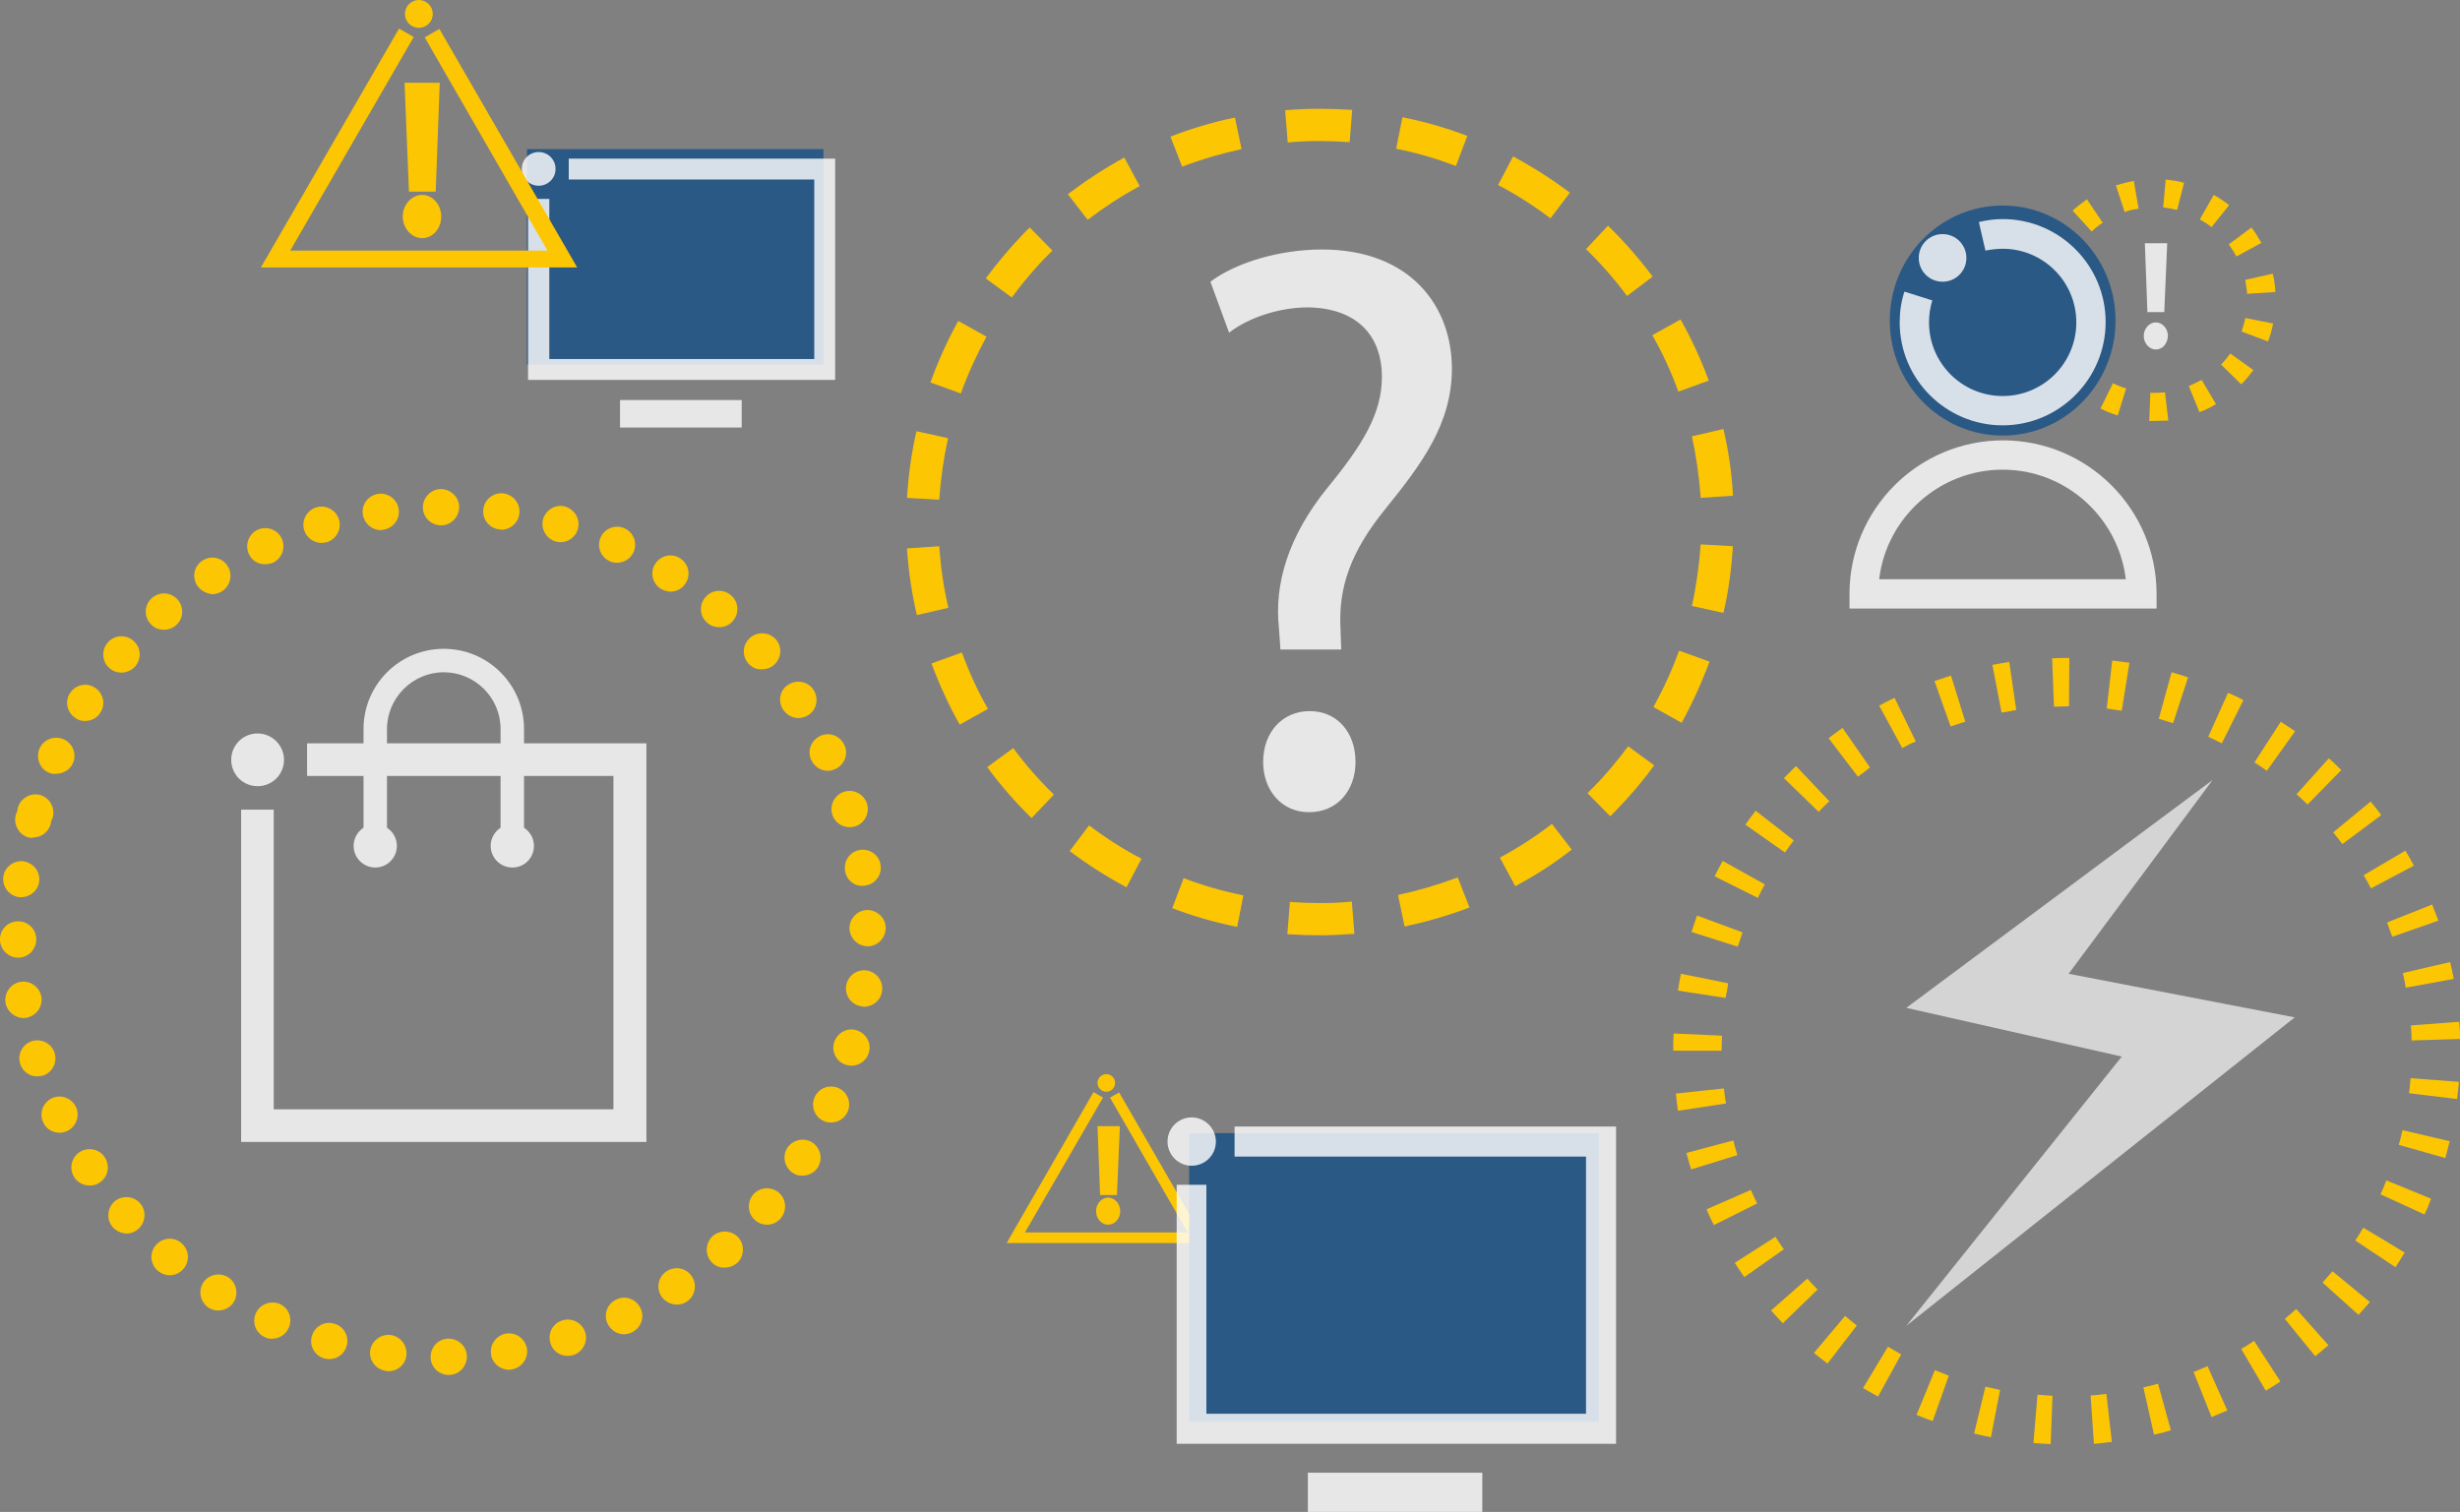 <?xml version="1.0" encoding="UTF-8"?> <!-- Generator: Adobe Illustrator 24.0.2, SVG Export Plug-In . SVG Version: 6.00 Build 0) --> <svg xmlns="http://www.w3.org/2000/svg" xmlns:xlink="http://www.w3.org/1999/xlink" id="Layer_1" x="0px" y="0px" viewBox="0 0 671.3 412.7" style="enable-background:new 0 0 671.3 412.7;" xml:space="preserve"><rect x="0" y="0" width="671.3" height="412.7" fill="#808080" stroke="none"/> <style type="text/css"> .st0{fill:#FDC603;} .st1{opacity:0.71;} .st2{fill:none;stroke:#FFFFFF;stroke-width:3.301;stroke-miterlimit:10;} .st3{opacity:0.81;fill:#FFFFFF;} .st4{opacity:0.81;} .st5{fill:#FFFFFF;} .st6{fill:none;} .st7{fill:#2B5985;} </style> <g> <g> <g> <g> <path class="st0" d="M302.4,334.3c-1.8,0-3.3-1.7-3.3-3.7c0-2,1.5-3.7,3.3-3.7c1.8,0,3.3,1.7,3.3,3.7 C305.7,332.6,304.2,334.3,302.4,334.3z M304.8,326.2h-4.6l-0.7-18.8h6.1L304.8,326.2z"></path> </g> <g> <g> <polygon class="st0" points="329.1,339.3 274.7,339.3 298.4,298.1 301,299.6 279.7,336.4 324.1,336.4 302.9,299.6 305.4,298.2 "></polygon> </g> </g> <g> <g> <g> <circle class="st0" cx="301.9" cy="295.6" r="2.4"></circle> </g> </g> </g> </g> </g> <g> <g> <g> <g> <path class="st0" d="M360.2,255.3C360.2,255.3,360.2,255.3,360.2,255.3c-3,0-6-0.1-8.9-0.3l0.7-8.8c2.7,0.2,5.5,0.3,8.2,0.3 c0,0,0,0,0,0c2.9,0,5.8-0.1,8.7-0.4l0.7,8.8C366.5,255.1,363.4,255.3,360.2,255.3z M337.6,253c-6-1.2-11.9-2.9-17.7-5.1 l3.1-8.2c5.3,2,10.7,3.6,16.3,4.7L337.6,253z M383.3,252.9l-1.8-8.6c5.5-1.2,11-2.8,16.3-4.8l3.2,8.2 C395.3,249.9,389.3,251.6,383.3,252.9z M307.4,242.2c-5.4-2.9-10.6-6.2-15.5-9.9l5.3-7c4.5,3.4,9.3,6.5,14.3,9.1L307.4,242.2z M413.5,241.9l-4.2-7.8c5-2.7,9.8-5.8,14.2-9.2l5.4,7C424.1,235.7,418.9,239,413.5,241.9z M281.5,223.3L281.5,223.3 c-4.4-4.3-8.5-9-12.1-13.9l7.1-5.2c3.3,4.5,7.1,8.8,11.1,12.7L281.5,223.3z M439.4,222.8l-6.2-6.3c0.5-0.5,1-1,1.5-1.5 c3.5-3.5,6.7-7.4,9.6-11.3l7.1,5.2c-3.1,4.3-6.6,8.4-10.4,12.3C440.5,221.8,439.9,222.3,439.4,222.8z M261.9,197.8 c-3-5.3-5.6-11-7.7-16.7l8.3-3c1.9,5.3,4.3,10.5,7.1,15.4L261.9,197.8z M458.9,197.3l-7.7-4.3c2.7-4.9,5.1-10.1,7-15.4l8.3,3 C464.4,186.3,461.8,192,458.9,197.3z M250.2,167.9c-1.4-6-2.3-12.1-2.7-18.2l8.8-0.6c0.4,5.6,1.2,11.3,2.5,16.8L250.2,167.9z M470.3,167.3l-8.6-1.9c1.2-5.5,2-11.2,2.4-16.8l8.8,0.5C472.5,155.2,471.7,161.4,470.3,167.3z M256.3,136.4l-8.8-0.5 c0.4-6.1,1.2-12.2,2.6-18.2l8.6,1.9C257.5,125.1,256.7,130.8,256.3,136.4z M464.1,135.9c-0.4-5.6-1.2-11.3-2.4-16.8l8.6-2 c1.4,6,2.3,12.1,2.6,18.2L464.1,135.9z M262.2,107.4l-8.3-3c2.1-5.8,4.6-11.4,7.6-16.8l7.7,4.3 C266.5,96.9,264.1,102.1,262.2,107.4z M458,106.9c-1.9-5.3-4.3-10.5-7.1-15.4l7.7-4.3c3,5.3,5.6,11,7.7,16.7L458,106.9z M276.1,81.2l-7.1-5.2c3.2-4.3,6.7-8.5,10.4-12.3c0.5-0.5,1-1.1,1.6-1.6l6.2,6.3c-0.5,0.5-1,1-1.5,1.5 C282.2,73.4,279,77.3,276.1,81.2z M444,80.8c-3.3-4.5-7.1-8.8-11.2-12.8l6-6.4l0.1,0.1c4.4,4.3,8.4,8.9,12.1,13.8L444,80.8z M296.8,60l-5.4-7c4.9-3.7,10.1-7.1,15.4-10l4.2,7.8C306,53.5,301.3,56.6,296.8,60z M423.1,59.6c-4.5-3.4-9.3-6.5-14.3-9.1 l4.1-7.8c5.4,2.9,10.6,6.2,15.5,9.9L423.1,59.6z M322.6,45.5l-3.2-8.2c5.7-2.2,11.6-4,17.6-5.2l1.8,8.6 C333.3,41.9,327.8,43.5,322.6,45.5z M397.3,45.3c-5.3-2-10.7-3.6-16.3-4.7l1.7-8.6c6,1.2,12,2.9,17.7,5.1L397.3,45.3z M351.4,38.9l-0.7-8.8c3.2-0.3,6.4-0.4,9.5-0.4c0,0,0,0,0,0c2.9,0,5.9,0.1,8.8,0.3l-0.7,8.8c-2.7-0.2-5.4-0.3-8.2-0.3 c0,0,0,0,0,0C357.3,38.5,354.3,38.6,351.4,38.9z"></path> </g> <g class="st1"> <path class="st2" d="M257.3,215.6"></path> </g> </g> <g> <path class="st3" d="M349.4,177.1l-0.4-5.7c-1.3-11.9,2.5-25,13.2-38.2c9.6-11.7,14.9-20.3,14.9-30.3c0-11.3-6.8-18.8-20.2-19 c-7.6,0-16.1,2.7-21.5,6.9l-5.1-13.9c7-5.3,19.1-8.8,30.4-8.8c24.4,0,35.5,15.7,35.5,32.5c0,15-8.1,25.9-18.3,38.5 c-9.3,11.5-12.7,21.2-12.1,32.5l0.2,5.7H349.4z M344.7,208c0-8.2,5.3-13.9,12.7-13.9c7.4,0,12.5,5.7,12.5,13.9 c0,7.7-4.9,13.7-12.7,13.7C349.8,221.7,344.7,215.8,344.7,208z"></path> </g> </g> <g> <g> <g> <g> <path class="st0" d="M559.6,394.2c-1.6-0.1-3.1-0.2-4.7-0.3l1.1-13.2c1.4,0.1,2.7,0.2,4.1,0.3L559.6,394.2z M571.4,394.1 l-0.9-13.2c1.4-0.1,2.7-0.2,4.1-0.4l0.2,0l1.5,13.1l-0.2,0C574.5,393.8,572.9,394,571.4,394.1z M543.3,392.3 c-1.5-0.3-3.1-0.6-4.6-1l3.1-12.8c1.3,0.3,2.7,0.6,4,0.9L543.3,392.3z M587.8,391.6l-2.9-12.9c1.3-0.3,2.7-0.6,4-1l3.5,12.7 C590.9,390.9,589.3,391.3,587.8,391.6z M527.4,387.9c-1.5-0.5-2.9-1.1-4.4-1.7l5-12.2c1.3,0.5,2.6,1,3.8,1.5L527.4,387.9z M603.5,386.8l-4.9-12.3c1.3-0.5,2.5-1,3.8-1.6l5.4,12.1C606.4,385.6,604.9,386.2,603.5,386.8z M512.5,381.2 c-1.4-0.8-2.7-1.5-4.1-2.3l6.8-11.3c1.2,0.7,2.4,1.4,3.6,2.1L512.5,381.2z M618.3,379.6l-6.7-11.4c1.2-0.7,2.4-1.4,3.5-2.2 l7.2,11.1C621,378,619.6,378.8,618.3,379.6z M498.7,372.2c-1.2-0.9-2.5-1.9-3.7-2.9l8.5-10.1c1,0.9,2.1,1.7,3.2,2.6 L498.7,372.2z M631.8,370.2l-8.3-10.2c1.1-0.9,2.1-1.8,3.1-2.7l8.8,9.9C634.2,368.2,633,369.2,631.8,370.2z M486.5,361.2 c-1.1-1.1-2.1-2.3-3.2-3.5l9.9-8.7c0.9,1,1.8,2,2.8,3L486.5,361.2z M643.6,358.9l-9.8-8.8c0.9-1,1.8-2.1,2.7-3.1l10.2,8.4 C645.7,356.6,644.7,357.7,643.6,358.9z M476,348.6c-0.9-1.3-1.8-2.6-2.6-3.9l11.1-7.1c0.7,1.1,1.5,2.3,2.3,3.4L476,348.6z M653.7,345.9l-11-7.3c0.8-1.1,1.5-2.3,2.2-3.5l11.3,6.8C655.4,343.3,654.5,344.6,653.7,345.9z M467.7,334.4 c-0.7-1.4-1.4-2.8-2-4.3l12.1-5.3c0.5,1.2,1.1,2.5,1.7,3.7L467.7,334.4z M661.6,331.5l-12-5.5c0.6-1.2,1.1-2.5,1.6-3.8l12.2,5 C662.9,328.6,662.3,330.1,661.6,331.5z M461.5,319.2c-0.5-1.5-0.9-3-1.3-4.5l12.8-3.4c0.3,1.3,0.7,2.6,1.1,4L461.5,319.2z M667.3,316.1l-12.7-3.6c0.4-1.3,0.7-2.7,1-4l12.9,3C668.1,313,667.7,314.6,667.3,316.1z M457.9,303.2 c-0.2-1.4-0.4-2.7-0.5-4.1l-0.1-0.6l13.1-1.4l0.1,0.5c0.1,1.2,0.3,2.4,0.5,3.6L457.9,303.2z M670.5,300l-13.1-1.6 c0.2-1.4,0.3-2.7,0.4-4.1l13.2,1C670.9,296.8,670.7,298.4,670.5,300z M469.8,286.8l-13.2,0c0-1.6,0-3.1,0.1-4.7l13.2,0.6 C469.9,284,469.8,285.4,469.8,286.8z M658.1,284c0-1.4-0.1-2.8-0.2-4.1l13.2-1c0.1,1.6,0.2,3.1,0.3,4.7L658.1,284z M470.9,272.4l-13-2c0.2-1.5,0.5-3.1,0.8-4.6l12.9,2.6C471.4,269.7,471.2,271.1,470.9,272.4z M656.5,269.6 c-0.2-1.3-0.5-2.7-0.8-4l12.9-3c0.4,1.5,0.7,3.1,1,4.6L656.5,269.6z M474.2,258.4l-12.6-4c0.5-1.5,1-3,1.5-4.5l12.4,4.6 C475.1,255.8,474.7,257.1,474.2,258.4z M652.8,255.7c-0.5-1.3-0.9-2.6-1.4-3.9l12.3-4.9c0.6,1.5,1.1,2.9,1.7,4.4L652.8,255.7z M479.7,245.1l-11.8-5.9c0.7-1.4,1.4-2.8,2.2-4.2l11.5,6.4C480.9,242.6,480.3,243.8,479.7,245.1z M647,242.5 c-0.6-1.2-1.3-2.4-2-3.6l11.4-6.7c0.8,1.3,1.6,2.7,2.3,4.1L647,242.5z M487.1,232.7l-10.8-7.6c0.9-1.3,1.8-2.5,2.8-3.8 l10.4,8.1C488.7,230.4,487.9,231.6,487.1,232.7z M639.2,230.4c-0.8-1.1-1.7-2.2-2.5-3.2l10.2-8.4c1,1.2,2,2.4,2.9,3.7 L639.2,230.4z M496.3,221.6l-9.5-9.2c1.1-1.1,2.2-2.2,3.3-3.3l9.1,9.6C498.2,219.6,497.2,220.6,496.3,221.6z M629.7,219.6 c-1-1-2-1.9-3-2.8l8.8-9.8c1.2,1,2.3,2.1,3.4,3.2L629.7,219.6z M507,212l-8-10.5c1.2-0.9,2.5-1.9,3.8-2.8l7.5,10.8 C509.2,210.4,508.1,211.2,507,212z M618.6,210.4c-1.1-0.8-2.3-1.6-3.4-2.3l7.2-11.1c1.3,0.9,2.6,1.7,3.9,2.6L618.6,210.4z M519.1,204.2l-6.3-11.6c1.4-0.7,2.8-1.5,4.2-2.1l5.8,11.9C521.5,202.9,520.3,203.5,519.1,204.2z M606.3,202.9 c-1.2-0.6-2.5-1.2-3.7-1.8l5.4-12c1.4,0.6,2.9,1.3,4.2,2L606.3,202.9z M532.3,198.3l-4.4-12.4c1.5-0.5,3-1,4.5-1.5l3.9,12.6 C534.9,197.4,533.5,197.9,532.3,198.3z M593,197.4c-1.3-0.4-2.6-0.8-3.9-1.2l3.5-12.7c1.5,0.4,3,0.9,4.5,1.4L593,197.4z M546.2,194.5l-2.5-13c1.5-0.3,3.1-0.6,4.6-0.8l1.9,13.1C548.9,194.1,547.5,194.3,546.2,194.5z M579,194 c-1.4-0.2-2.7-0.4-4.1-0.6l1.5-13.1c1.5,0.2,3.1,0.4,4.7,0.6L579,194z M560.5,192.9l-0.5-13.2c1.4-0.1,2.7-0.1,4.1-0.1l0.6,0 l-0.1,13.2l-0.5,0c0,0,0,0,0,0C562.9,192.8,561.7,192.9,560.5,192.9z"></path> </g> </g> <g class="st1"> <path class="st2" d="M478.3,211.6"></path> </g> </g> <g class="st4"> <g class="st4"> <polygon class="st5" points="603.8,212.9 520.2,275.1 579,288.4 520.2,361.9 626.2,277.7 564.5,265.8 "></polygon> </g> </g> </g> <g> <g> <g> <path class="st0" d="M117.5,370.4c0-2.7,2.1-5,4.9-5l0,0c2.7,0,5,2.1,5,4.9l0,0c0,2.7-2.1,5-4.9,5l0,0c0,0,0,0-0.1,0l0,0 C119.7,375.3,117.5,373.1,117.5,370.4z M105.3,374.2c-2.7-0.4-4.6-2.8-4.3-5.5l0,0c0.4-2.7,2.9-4.6,5.6-4.3l0,0 c2.7,0.4,4.6,2.8,4.3,5.6l0,0c-0.3,2.5-2.4,4.3-4.9,4.3l0,0C105.7,374.3,105.5,374.3,105.3,374.2z M134,369.7 c-0.4-2.7,1.4-5.2,4.1-5.7l0,0c0,0,0,0,0,0l0,0c2.7-0.4,5.2,1.4,5.7,4.1l0,0c0.4,2.7-1.4,5.2-4.1,5.7l0,0 c-0.3,0-0.5,0.1-0.8,0.1l0,0C136.5,373.9,134.3,372.1,134,369.7z M88.5,370.8c-2.6-0.7-4.2-3.5-3.4-6.1l0,0 c0.7-2.6,3.5-4.2,6.1-3.4l0,0l0,0l0,0c2.6,0.7,4.2,3.5,3.4,6.1l0,0c-0.6,2.2-2.6,3.6-4.8,3.6l0,0 C89.4,371,88.9,370.9,88.5,370.8z M150.2,366.6c-0.8-2.6,0.6-5.4,3.3-6.2l0,0l0,0l0,0c2.6-0.8,5.4,0.7,6.2,3.3l0,0 c0.8,2.6-0.7,5.4-3.3,6.2l0,0c-0.5,0.1-1,0.2-1.5,0.2l0,0C152.8,370.1,150.8,368.8,150.2,366.6z M72.3,365L72.3,365 c-2.5-1.1-3.6-4-2.5-6.5l0,0c1.1-2.5,4-3.6,6.5-2.6l0,0c2.5,1.1,3.6,4,2.5,6.5l0,0c-0.8,1.9-2.6,3-4.5,3l0,0 C73.6,365.5,72.9,365.3,72.3,365z M165.8,361.3c-1.2-2.5-0.1-5.4,2.4-6.6l0,0l0,0l0,0c2.5-1.2,5.4-0.1,6.6,2.4l0,0 c1.2,2.5,0.1,5.4-2.4,6.6l0,0c-0.7,0.3-1.4,0.5-2.1,0.5l0,0C168.4,364.2,166.7,363.1,165.8,361.3z M57,357 c-2.3-1.5-3-4.5-1.6-6.8l0,0c1.4-2.3,4.5-3,6.8-1.6l0,0c2.3,1.4,3,4.5,1.6,6.8l0,0c-0.9,1.5-2.6,2.3-4.2,2.3l0,0 C58.8,357.8,57.9,357.5,57,357z M180.5,353.9c-1.5-2.3-0.9-5.4,1.4-6.9l0,0c2.3-1.5,5.4-0.9,6.9,1.4l0,0 c1.5,2.3,0.9,5.4-1.4,6.9l0,0c-0.8,0.6-1.8,0.8-2.7,0.8l0,0C183.1,356.1,181.5,355.3,180.5,353.9z M43.1,346.9 c-2.1-1.8-2.4-4.9-0.6-7l0,0c1.8-2.1,4.9-2.4,7-0.6l0,0c2.1,1.8,2.4,4.9,0.6,7l0,0c-1,1.2-2.4,1.8-3.8,1.8l0,0 C45.2,348.1,44.1,347.7,43.1,346.9z M194.1,344.4c-1.8-2-1.6-5.2,0.4-7l0,0c2-1.8,5.2-1.6,7,0.4l0,0c1.8,2,1.6,5.2-0.4,7h0 c-1,0.8-2.1,1.2-3.3,1.2l0,0C196.4,346.1,195,345.5,194.1,344.4z M30.8,335c-1.8-2-1.6-5.2,0.4-7l0,0c2-1.8,5.2-1.6,7,0.4l0,0 c1.8,2,1.6,5.2-0.4,7l0,0c-1,0.9-2.1,1.3-3.3,1.3l0,0C33.1,336.6,31.8,336.1,30.8,335z M206.1,333.1c-2.1-1.8-2.3-4.9-0.6-7 l0,0c1.8-2.1,4.9-2.3,7-0.6l0,0c2.1,1.8,2.3,4.9,0.6,7l0,0c-1,1.2-2.4,1.8-3.8,1.8l0,0C208.2,334.3,207,333.9,206.1,333.1z M20.3,321.4c-1.5-2.3-0.9-5.4,1.4-6.9l0,0c2.3-1.5,5.4-0.9,6.9,1.4l0,0l0,0l0,0c1.5,2.3,0.9,5.4-1.4,6.9l0,0 c-0.8,0.6-1.8,0.8-2.7,0.8l0,0C22.8,323.6,21.2,322.8,20.3,321.4z M216.4,320.2c-2.3-1.5-3-4.5-1.6-6.8l0,0l0,0l0,0 c1.5-2.3,4.5-3,6.8-1.6l0,0c2.3,1.5,3,4.5,1.6,6.8l0,0c-0.9,1.5-2.6,2.3-4.2,2.3l0,0C218.1,321,217.2,320.7,216.4,320.2z M11.8,306.4c-1.2-2.5-0.1-5.4,2.3-6.6l0,0c2.5-1.2,5.4-0.1,6.6,2.3l0,0c1.2,2.5,0.1,5.4-2.3,6.6l0,0c-0.7,0.3-1.4,0.5-2.1,0.5 l0,0C14.4,309.2,12.6,308.2,11.8,306.4z M224.8,306c-2.5-1.1-3.6-4-2.5-6.5l0,0c1.1-2.5,4-3.6,6.5-2.5l0,0 c2.5,1.1,3.6,4,2.5,6.5l0,0c-0.8,1.8-2.6,2.9-4.5,2.9l0,0C226.1,306.4,225.4,306.3,224.8,306z M5.5,290.4 c-0.8-2.6,0.6-5.4,3.2-6.2l0,0c2.6-0.8,5.4,0.6,6.2,3.2l0,0l0,0l0,0c0.8,2.6-0.6,5.4-3.2,6.2l0,0c-0.5,0.1-1,0.2-1.5,0.2l0,0 C8.1,293.9,6.2,292.5,5.5,290.4z M231,290.7c-2.6-0.7-4.2-3.5-3.4-6.1l0,0c0.8-2.6,3.5-4.2,6.1-3.4l0,0 c2.6,0.8,4.2,3.5,3.4,6.1l0,0c-0.6,2.2-2.6,3.6-4.8,3.6l0,0C231.9,290.9,231.5,290.8,231,290.7z M1.5,273.7L1.5,273.7 c-0.4-2.7,1.4-5.2,4.1-5.7l0,0c2.7-0.4,5.2,1.4,5.7,4.1l0,0c0.4,2.7-1.4,5.2-4.1,5.7l0,0c-0.3,0-0.5,0.1-0.8,0.1l0,0 C4,277.8,1.9,276.1,1.5,273.7z M235.1,274.7c-2.7-0.4-4.6-2.9-4.2-5.6l0,0c0.4-2.7,2.9-4.6,5.6-4.2l0,0 c2.7,0.4,4.6,2.9,4.2,5.6l0,0c-0.3,2.5-2.5,4.3-4.9,4.3l0,0C235.5,274.8,235.3,274.7,235.1,274.7z M0,256.5L0,256.5 c-0.1-2.7,2.1-5,4.9-5l0,0c2.7-0.1,5,2.1,5,4.9l0,0c0,2.7-2.1,5-4.9,5l0,0c0,0-0.1,0-0.1,0l0,0C2.3,261.4,0,259.2,0,256.5z M231.8,253.4c0-2.7,2.2-5,4.9-5l0,0c2.7,0,5,2.2,5,4.9l0,0c0,2.7-2.2,5-4.9,5l0,0c0,0,0,0,0,0l0,0 C234.1,258.3,231.9,256.1,231.8,253.4z M5.2,244.9c-2.7-0.4-4.6-2.8-4.3-5.5l0,0c0.3-2.7,2.8-4.6,5.5-4.3l0,0 c2.7,0.4,4.6,2.8,4.3,5.5l0,0l0,0l0,0c-0.3,2.5-2.5,4.3-4.9,4.3l0,0C5.6,244.9,5.4,244.9,5.2,244.9z M230.6,237.6 c-0.4-2.7,1.4-5.2,4.1-5.6l0,0c2.7-0.4,5.2,1.4,5.6,4.1l0,0c0.4,2.7-1.4,5.2-4.1,5.6l0,0c-0.2,0-0.5,0.1-0.8,0.1l0,0 C233,241.9,230.9,240.1,230.6,237.6z M7.8,228.6c-2.6-0.7-4.2-3.5-3.5-6.1l0,0c0.1-0.3,0.2-0.7,0.4-1l0,0 c0-0.3,0.1-0.7,0.2-1.1l0,0c0.8-2.6,3.5-4.1,6.1-3.4l0,0c2.6,0.8,4.1,3.5,3.4,6.1l0,0c-0.1,0.3-0.2,0.6-0.4,0.9l0,0 c0,0.3-0.1,0.6-0.2,1l0,0l0,0l0,0c-0.6,2.2-2.6,3.6-4.8,3.6l0,0C8.6,228.8,8.2,228.7,7.8,228.6z M227.1,222.3 c-0.8-2.6,0.7-5.4,3.3-6.2l0,0c2.6-0.8,5.4,0.7,6.2,3.3l0,0c0.8,2.6-0.7,5.4-3.3,6.2l0,0c-0.5,0.1-1,0.2-1.4,0.2l0,0 C229.7,225.8,227.7,224.4,227.1,222.3z M13.3,210.9c-2.5-1.1-3.6-4.1-2.5-6.6l0,0c1.1-2.5,4.1-3.6,6.6-2.5l0,0 c2.5,1.1,3.6,4.1,2.5,6.5l0,0c-0.8,1.8-2.6,2.9-4.5,2.9l0,0C14.7,211.3,14,211.2,13.3,210.9z M221.4,207.5 c-1.2-2.5-0.1-5.4,2.4-6.6l0,0c2.5-1.2,5.4-0.1,6.6,2.4h0c1.2,2.5,0.1,5.4-2.4,6.6l0,0c-0.7,0.3-1.4,0.5-2.1,0.5l0,0 C224,210.4,222.3,209.3,221.4,207.5z M20.6,196c-2.3-1.5-3-4.5-1.5-6.8l0,0c1.5-2.3,4.5-3,6.8-1.5l0,0c2.3,1.5,3,4.5,1.5,6.8 l0,0c-0.9,1.5-2.5,2.3-4.2,2.3l0,0C22.3,196.8,21.4,196.6,20.6,196z M213.7,193.7c-1.5-2.3-0.9-5.4,1.4-6.8l0,0 c2.3-1.5,5.4-0.9,6.9,1.4l0,0c1.5,2.3,0.9,5.4-1.4,6.9l0,0c-0.8,0.5-1.8,0.8-2.7,0.8l0,0C216.3,196,214.7,195.2,213.7,193.7z M29.9,182.4c-2.1-1.8-2.3-4.9-0.5-7l0,0c1.8-2.1,4.9-2.3,7-0.5l0,0c2.1,1.8,2.3,4.9,0.5,7l0,0c-1,1.1-2.4,1.7-3.8,1.7l0,0 C31.9,183.6,30.8,183.2,29.9,182.4z M204.2,181.1c-1.8-2.1-1.6-5.2,0.5-7l0,0c2-1.8,5.2-1.6,7,0.4v0c1.8,2,1.6,5.2-0.5,7l0,0 c-0.9,0.8-2.1,1.2-3.3,1.2l0,0C206.5,182.8,205.2,182.2,204.2,181.1z M41,170.2c-1.8-2.1-1.6-5.2,0.5-7l0,0 c2.1-1.8,5.2-1.6,7,0.5l0,0c1.8,2.1,1.6,5.2-0.5,7l0,0c-0.9,0.8-2.1,1.2-3.2,1.2l0,0C43.3,171.9,42,171.4,41,170.2z M193,170 c-2.1-1.8-2.3-4.9-0.5-7l0,0c1.8-2.1,4.9-2.3,7-0.5l0,0c2.1,1.8,2.3,4.9,0.5,7l0,0c-1,1.2-2.4,1.7-3.8,1.7l0,0 C195.1,171.2,193.9,170.8,193,170z M53.8,159.8c-1.5-2.3-0.8-5.4,1.5-6.8l0,0c2.3-1.5,5.4-0.8,6.8,1.5l0,0 c1.5,2.3,0.8,5.4-1.5,6.9l0,0c-0.8,0.5-1.8,0.8-2.7,0.8l0,0C56.3,162,54.7,161.2,53.8,159.8z M180.3,160.7 c-2.3-1.5-3-4.5-1.5-6.8l0,0c1.5-2.3,4.5-3,6.8-1.5l0,0c2.3,1.5,3,4.5,1.5,6.8l0,0c-0.9,1.5-2.5,2.3-4.2,2.3l0,0 C182,161.4,181.1,161.2,180.3,160.7z M67.9,151.2c-1.1-2.5-0.1-5.4,2.4-6.6l0,0c2.5-1.1,5.4-0.1,6.6,2.4l0,0 c1.1,2.5,0.1,5.4-2.4,6.6l0,0c-0.7,0.3-1.4,0.4-2.1,0.4l0,0C70.5,154.1,68.7,153,67.9,151.2z M166.4,153.2 c-2.5-1.1-3.6-4-2.5-6.5l0,0c1.1-2.5,4.1-3.6,6.5-2.5l0,0c2.5,1.1,3.6,4,2.5,6.5l0,0c-0.8,1.8-2.6,2.9-4.5,2.9l0,0 C167.7,153.6,167,153.5,166.4,153.2z M83,144.7c-0.8-2.6,0.7-5.4,3.3-6.2l0,0c2.6-0.8,5.4,0.7,6.2,3.3l0,0 c0.8,2.6-0.7,5.4-3.3,6.2l0,0l0,0l0,0c-0.5,0.1-0.9,0.2-1.4,0.2l0,0C85.7,148.2,83.7,146.9,83,144.7z M151.6,147.8 c-2.6-0.8-4.1-3.5-3.4-6.1l0,0c0.8-2.6,3.5-4.2,6.1-3.4l0,0c2.6,0.8,4.1,3.5,3.4,6.1l0,0c-0.6,2.2-2.6,3.6-4.8,3.6l0,0 C152.5,148,152,147.9,151.6,147.8z M99,140.4c-0.4-2.7,1.5-5.2,4.2-5.6l0,0c2.7-0.4,5.2,1.5,5.6,4.2l0,0 c0.4,2.7-1.5,5.2-4.2,5.6l0,0c-0.2,0-0.5,0.1-0.7,0.1l0,0C101.5,144.7,99.4,142.9,99,140.4z M136.1,144.5 c-2.7-0.4-4.6-2.9-4.2-5.6l0,0c0.4-2.7,2.9-4.6,5.6-4.2h0c2.7,0.4,4.6,2.9,4.2,5.6l0,0c-0.3,2.5-2.5,4.3-4.9,4.3l0,0 C136.6,144.5,136.3,144.5,136.1,144.5z M115.4,138.5c0-2.7,2.2-5,4.9-5l0,0c2.7,0,5,2.2,5,4.9l0,0c0,2.7-2.2,5-4.9,5l0,0l0,0 l0,0c0,0,0,0,0,0l0,0C117.6,143.4,115.4,141.2,115.4,138.5z"></path> </g> <g class="st1"> <path class="st2" d="M233.1,197.6"></path> </g> </g> <g class="st4"> <g> <path class="st5" d="M102.4,236.8c-3.2,0-5.9-2.6-5.9-5.9c0-3.2,2.6-5.9,5.9-5.9c3.2,0,5.9,2.6,5.9,5.9 C108.3,234.2,105.6,236.8,102.4,236.8 M102.4,230.5c-0.3,0-0.5,0.2-0.5,0.5c0,0.3,0.2,0.5,0.5,0.5c0.3,0,0.5-0.2,0.5-0.5 C102.9,230.7,102.7,230.5,102.4,230.5"></path> </g> <g> <path class="st5" d="M139.8,236.8c-3.2,0-5.9-2.6-5.9-5.9c0-3.2,2.6-5.9,5.9-5.9c3.2,0,5.9,2.6,5.9,5.9 C145.7,234.2,143.1,236.8,139.8,236.8 M139.8,230.5c-0.3,0-0.5,0.2-0.5,0.5c0,0.3,0.2,0.5,0.5,0.5c0.3,0,0.5-0.2,0.5-0.5 C140.4,230.7,140.1,230.5,139.8,230.5"></path> </g> <g> <g> <polygon class="st5" points="176.4,311.7 65.8,311.7 65.8,221 74.7,221 74.7,302.8 167.4,302.8 167.4,211.8 83.8,211.8 83.8,202.9 176.4,202.9 "></polygon> </g> <g> <path class="st5" d="M143,233.9h-6.4V199c0-8.6-7-15.5-15.5-15.5s-15.5,7-15.5,15.5v34.9h-6.4V199c0-12.1,9.8-21.9,21.9-21.9 S143,186.9,143,199V233.9z"></path> </g> <g> <rect x="96.5" y="225.1" class="st6" width="11.7" height="11.7"></rect> </g> <g> <rect x="134" y="225.1" class="st6" width="11.7" height="11.7"></rect> </g> <g> <path class="st5" d="M77.5,207.4c0,4-3.2,7.2-7.2,7.2c-4,0-7.2-3.2-7.2-7.2c0-4,3.2-7.2,7.2-7.2 C74.2,200.2,77.5,203.4,77.5,207.4"></path> </g> </g> </g> </g> <g> <g> <g> <rect x="143.8" y="40.7" class="st7" width="80.9" height="58.8"></rect> </g> <g> <g class="st4"> <polygon class="st5" points="227.9,103.7 144.1,103.7 144.1,54.3 149.9,54.3 149.9,98 222.2,98 222.2,49 155.2,49 155.2,43.3 227.9,43.3 "></polygon> </g> <g class="st4"> <path class="st5" d="M151.6,46.1c0,2.6-2.1,4.6-4.6,4.6c-2.6,0-4.6-2.1-4.6-4.6c0-2.6,2.1-4.6,4.6-4.6 C149.6,41.5,151.6,43.6,151.6,46.1"></path> </g> <g class="st4"> <rect x="169.2" y="109.2" class="st5" width="33.2" height="7.5"></rect> </g> </g> </g> </g> <g> <g> <g> <rect x="324.5" y="309.3" class="st7" width="111.8" height="78.8"></rect> </g> <g> <g class="st4"> <polygon class="st5" points="441,394.1 321.1,394.1 321.1,323.4 329.2,323.4 329.2,385.9 432.8,385.9 432.8,315.7 336.9,315.7 336.9,307.5 441,307.5 "></polygon> </g> <g class="st4"> <path class="st5" d="M331.8,311.6c0,3.7-3,6.6-6.6,6.6c-3.7,0-6.6-3-6.6-6.6c0-3.7,3-6.6,6.6-6.6 C328.8,305,331.8,308,331.8,311.6"></path> </g> <g class="st4"> <rect x="356.9" y="402" class="st5" width="47.6" height="10.7"></rect> </g> </g> </g> </g> <g> <g> <g> <g> <g> <path class="st0" d="M587.8,114.9c-0.4,0-0.8,0-1.3,0l0.3-7.7c1.3,0.1,2.6,0,3.9-0.1l0.1,0l0.9,7.7l-0.1,0 C590.4,114.8,589.1,114.9,587.8,114.9z M577.9,113.4c-1.6-0.5-3.2-1.1-4.7-1.9l3.4-6.9c1.2,0.6,2.4,1.1,3.6,1.4L577.9,113.4z M600.2,112.5l-2.9-7.1c1.2-0.5,2.3-1.1,3.5-1.7l3.9,6.6C603.3,111.2,601.8,111.9,600.2,112.5z M566,106.6 c-1.2-1.1-2.4-2.3-3.5-3.6l5.9-4.9c0.8,1,1.7,1.9,2.7,2.8L566,106.6z M611.6,104.9l-5.5-5.4c0.9-0.9,1.7-1.9,2.5-3l6.3,4.5 C613.9,102.4,612.8,103.7,611.6,104.9z M557.8,95.6c-0.7-1.5-1.3-3.1-1.7-4.7l7.4-2.1c0.3,1.2,0.8,2.4,1.3,3.6L557.8,95.6z M618.9,93.2l-7.2-2.7c0.4-1.2,0.8-2.5,1-3.7l7.6,1.5C620,90,619.5,91.7,618.9,93.2z M554.8,82.2l0-0.3 c0-1.6,0.1-3.1,0.3-4.7l7.6,1.1c-0.2,1.2-0.3,2.4-0.3,3.6l0,0.3L554.8,82.2z M613.2,80.2c0-0.4-0.1-0.8-0.1-1.1 c-0.1-0.9-0.3-1.8-0.4-2.7l7.5-1.7c0.3,1.1,0.5,2.3,0.6,3.5c0.1,0.5,0.1,1,0.1,1.5L613.2,80.2z M564.6,71.8l-7.1-3.1 c0.7-1.5,1.5-3,2.4-4.4l6.5,4.1C565.8,69.5,565.2,70.6,564.6,71.8z M610.3,70c-0.6-1.1-1.3-2.2-2.1-3.3l6.2-4.6 c1,1.3,1.9,2.8,2.7,4.2L610.3,70z M570.8,63.2l-5.2-5.7c1.2-1.1,2.6-2.2,3.9-3.1l4.3,6.4C572.7,61.5,571.7,62.3,570.8,63.2z M603.5,62c-1-0.8-2.1-1.5-3.2-2.1l3.8-6.7c1.5,0.8,2.9,1.8,4.2,2.8L603.5,62z M579.8,57.9l-2.4-7.3c1.6-0.5,3.2-0.9,4.9-1.2 l1.3,7.6C582.3,57.1,581,57.4,579.8,57.9z M594.1,57.3c-1.2-0.3-2.5-0.5-3.8-0.7L591,49c1.7,0.2,3.3,0.4,5,0.9L594.1,57.3z"></path> </g> </g> <g class="st1"> <path class="st2" d="M563.1,60"></path> </g> </g> <g class="st4"> <g> <path class="st5" d="M588.3,95.4c-1.8,0-3.3-1.7-3.3-3.7c0-2,1.5-3.7,3.3-3.7c1.8,0,3.3,1.7,3.3,3.7 C591.5,93.8,590.1,95.4,588.3,95.4z M590.6,85.2H586l-0.7-18.8h6.1L590.6,85.2z"></path> </g> </g> </g> <g> <ellipse class="st7" cx="546.5" cy="87.5" rx="30.8" ry="31.4"></ellipse> </g> <g class="st4"> <g> <path class="st5" d="M546.5,116.1c-15.5,0-28.1-12.6-28.1-28.1c0-2.9,0.4-5.7,1.3-8.4l7.6,2.4c-0.6,1.9-0.9,4-0.9,6 c0,11.1,9,20.1,20.1,20.1c11.1,0,20.1-9,20.1-20.1c0-11.1-9-20.1-20.1-20.1c-1.6,0-3.1,0.2-4.7,0.5l-1.8-7.8 c2.1-0.5,4.3-0.8,6.5-0.8c15.5,0,28.1,12.6,28.1,28.1S562,116.1,546.5,116.1"></path> </g> <g> <path class="st5" d="M588.4,166.1h-83.7v-4c0-23.1,18.8-41.9,41.9-41.9c23.1,0,41.9,18.8,41.9,41.9V166.1z M512.8,158.1h67.3 c-2-16.8-16.3-29.9-33.6-29.9C529.2,128.2,514.8,141.3,512.8,158.1"></path> </g> <g> <path class="st5" d="M530.1,63.9c3.6,0,6.5,2.9,6.5,6.5c0,3.6-2.9,6.5-6.5,6.5c-3.6,0-6.5-2.9-6.5-6.5 C523.6,66.8,526.5,63.9,530.1,63.9"></path> </g> </g> </g> </g> <g> <g> <g> <path class="st0" d="M115.2,65c-2.9,0-5.3-2.7-5.3-5.9c0-3.2,2.4-5.9,5.3-5.9c2.8,0,5.2,2.6,5.2,5.9 C120.4,62.4,118.1,65,115.2,65z M118.9,52.3h-7.3l-1.2-29.7h9.6L118.9,52.3z"></path> </g> <g> <g> <polygon class="st0" points="157.5,73 71.2,73 108.9,7.8 112.9,10.1 79.2,68.4 149.4,68.4 115.9,10.2 119.9,7.9 "></polygon> </g> </g> <g> <g> <g> <circle class="st0" cx="114.3" cy="3.8" r="3.8"></circle> </g> </g> </g> </g> </g> </g> </svg> 